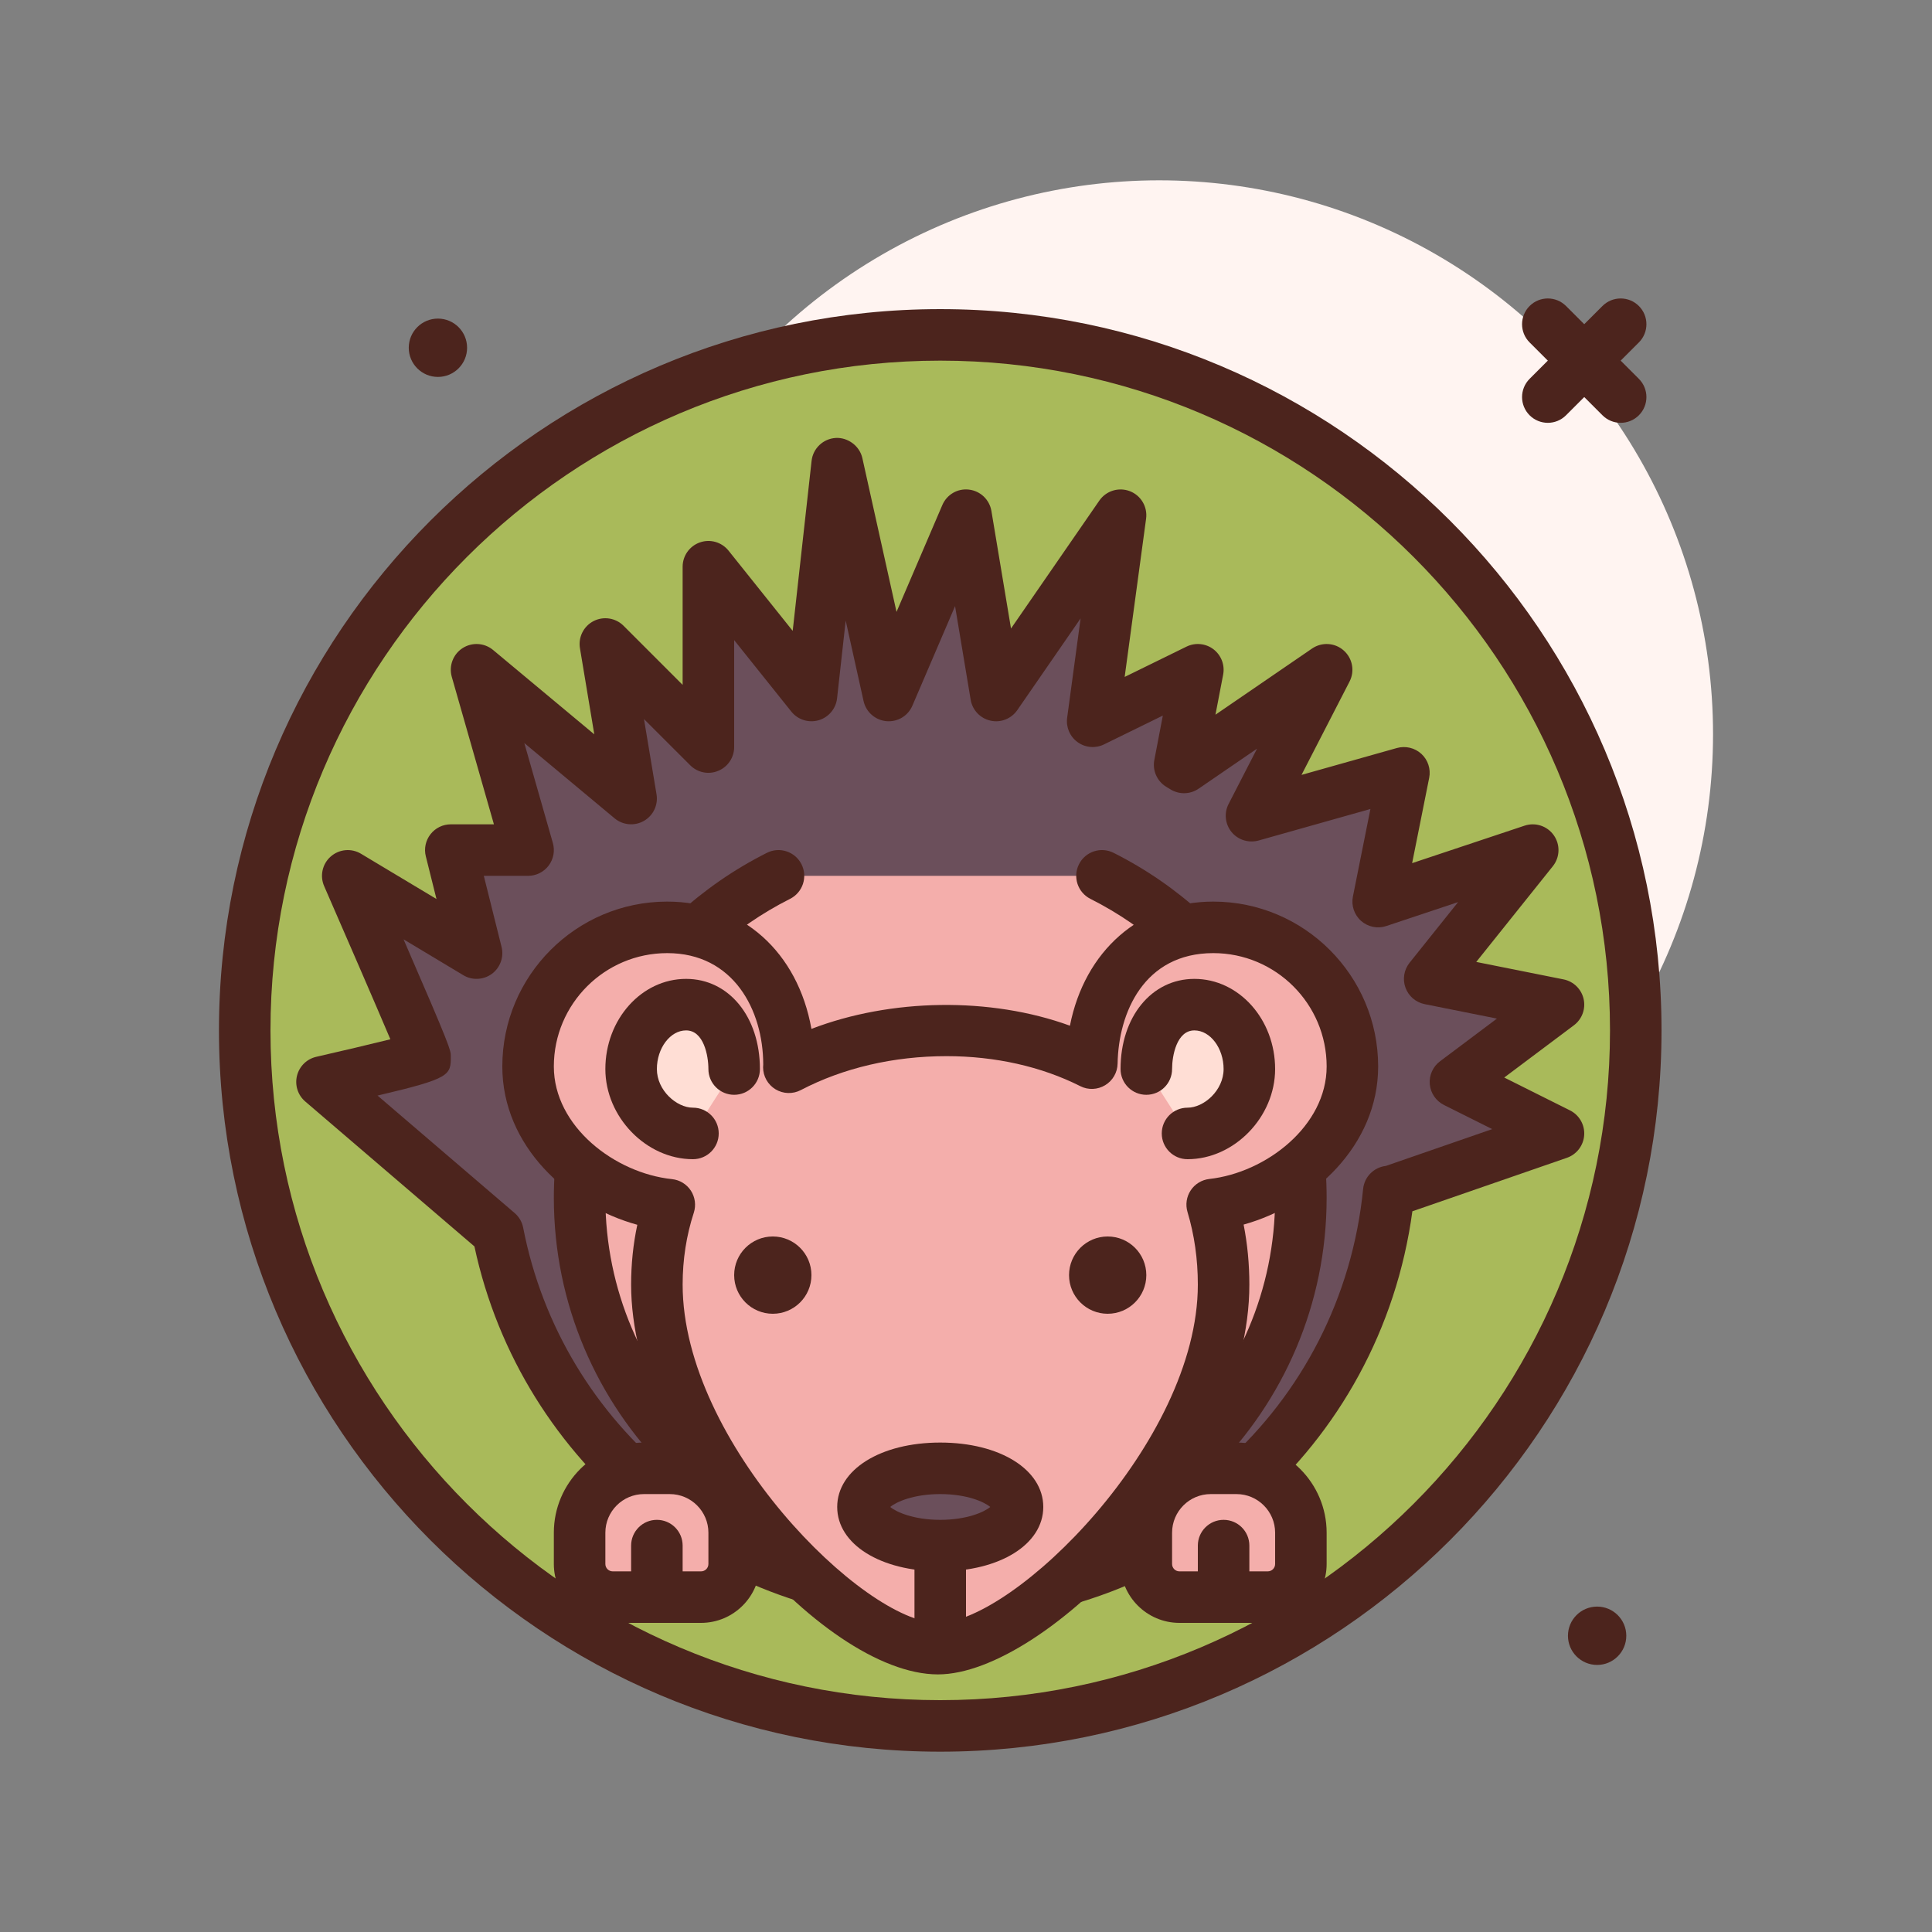 <svg id="hedgehog" enable-background="new 0 0 300 300" height="512" viewBox="0 0 300 300" width="512" xmlns="http://www.w3.org/2000/svg"><rect x="0" y="0" width="300" height="300" fill="#808080" stroke="none"/><g><circle cx="180" cy="114" fill="#fff4f1" r="86"/><g><circle cx="146" cy="160" fill="#a9ba5a" r="108"/><path d="m146 272c-61.758 0-112-50.242-112-112s50.242-112 112-112 112 50.242 112 112-50.242 112-112 112zm0-216c-57.348 0-104 46.652-104 104s46.652 104 104 104 104-46.652 104-104-46.652-104-104-104z" fill="#4c241d"/></g><g><path d="m242 156-20-4 16-20-24 8 4-20-23.667 6.667 11.667-22.667-22.149 15.173c-.222-.143-.454-.271-.677-.411l2.826-14.762-16.333 8 4.333-32-19.333 28-4.667-28-12 28-8-36-4 36-16-20v28l-16-16 4 24-24-20 8 28h-12l4 16-20-12s12 27.485 12 28c0 .347-16 4-16 4l27.314 23.4c6.256 32.245 34.613 56.6 68.686 56.6 36.291 0 66.125-27.618 69.646-62.982l.354-.018 26-9-16-8z" fill="#6b4f5b"/><path d="m146 252c-34.875 0-65.07-24.5-72.332-58.457l-26.27-22.504c-1.148-.984-1.645-2.531-1.281-3.996.363-1.469 1.52-2.605 2.992-2.941 4.059-.926 8.453-1.965 11.508-2.723-2.426-5.723-7.102-16.492-10.281-23.777-.699-1.594-.285-3.457 1.023-4.605 1.312-1.152 3.211-1.32 4.699-.426l11.719 7.031-1.656-6.633c-.301-1.195-.031-2.461.727-3.43.757-.973 1.922-1.539 3.152-1.539h6.695l-6.543-22.902c-.48-1.688.195-3.492 1.664-4.449 1.477-.957 3.395-.844 4.746.277l15.719 13.102-2.227-13.371c-.285-1.715.57-3.418 2.113-4.215 1.543-.789 3.426-.504 4.66.73l9.172 9.172v-18.344c0-1.699 1.074-3.211 2.676-3.773 1.602-.566 3.383-.051 4.449 1.273l9.965 12.461 2.934-26.402c.219-1.945 1.809-3.445 3.762-3.555 1.848-.102 3.695 1.219 4.121 3.129l5.305 23.883 7.113-16.59c.699-1.629 2.371-2.621 4.152-2.398 1.766.215 3.176 1.562 3.469 3.316l3.043 18.254 13.719-19.871c1.055-1.52 3.012-2.121 4.738-1.457 1.727.668 2.766 2.434 2.52 4.266l-3.328 24.578 9.605-4.707c1.359-.664 2.988-.504 4.188.414 1.203.922 1.785 2.445 1.5 3.934l-1.195 6.223 15.004-10.277c1.516-1.035 3.539-.91 4.906.301 1.375 1.211 1.75 3.203.91 4.832l-7.457 14.492 14.816-4.176c1.336-.367 2.777-.031 3.805.918 1.02.945 1.477 2.352 1.203 3.719l-2.648 13.242 17.461-5.82c1.688-.562 3.535.051 4.547 1.504 1.016 1.457.949 3.402-.156 4.789l-11.895 14.867 13.555 2.711c1.547.309 2.766 1.5 3.117 3.035.348 1.539-.242 3.141-1.504 4.086l-10.82 8.117 10.211 5.105c1.438.719 2.309 2.234 2.203 3.84s-1.164 2.992-2.684 3.52l-23.996 8.305c-4.965 36.619-36.02 63.912-73.313 63.912zm-87.375-81.879 21.289 18.238c.688.59 1.152 1.391 1.324 2.277 6 30.923 33.239 53.364 64.762 53.364 34.066 0 62.297-25.527 65.664-59.375.188-1.887 1.672-3.371 3.535-3.582l16.512-5.715-7.5-3.75c-1.238-.621-2.07-1.84-2.195-3.219s.477-2.727 1.586-3.559l8.84-6.633-11.227-2.246c-1.367-.273-2.496-1.242-2.973-2.555-.477-1.309-.238-2.777.633-3.867l7.539-9.422-11.148 3.715c-1.348.461-2.844.148-3.914-.793-1.066-.945-1.555-2.387-1.273-3.785l2.719-13.594-17.379 4.898c-1.523.414-3.172-.082-4.184-1.32-1.008-1.234-1.188-2.945-.457-4.363l4.418-8.586-9.082 6.223c-1.316.902-3.051.93-4.398.082-.023-.016-.629-.379-.652-.395-1.406-.875-2.133-2.523-1.82-4.152l1.32-6.891-9.137 4.477c-1.312.645-2.895.52-4.098-.352-1.199-.863-1.82-2.316-1.625-3.777l2.09-15.434-9.832 14.242c-.926 1.336-2.578 1.996-4.164 1.629-1.59-.352-2.805-1.637-3.074-3.246l-2.422-14.535-6.625 15.453c-.684 1.594-2.285 2.566-4.047 2.41-1.73-.164-3.156-1.422-3.535-3.117l-2.777-12.5-1.34 12.074c-.18 1.609-1.309 2.949-2.863 3.402-1.555.445-3.227-.078-4.238-1.344l-8.877-11.096v16.598c0 1.617-.973 3.078-2.469 3.695-1.496.629-3.211.281-4.359-.867l-7.176-7.172 1.949 11.688c.273 1.648-.504 3.293-1.957 4.125-1.445.828-3.262.676-4.551-.395l-14.023-11.691 4.434 15.52c.344 1.207.102 2.504-.652 3.508-.758 1-1.941 1.59-3.195 1.59h-6.875l2.754 11.031c.395 1.566-.199 3.219-1.496 4.184-1.305.957-3.055 1.047-4.441.215l-9.281-5.57c7.338 16.893 7.338 17.221 7.338 18.139 0 2.977 0 3.449-11.375 6.121z" fill="#4c241d"/></g><g><path d="m120.882 136c-18.299 9.212-30.882 28.115-30.882 50 0 30.928 25.072 56 56 56s56-25.072 56-56c0-21.885-12.583-40.788-30.882-50" fill="#f4aeab"/><path d="m146 246c-33.086 0-60-26.914-60-60 0-22.773 12.676-43.301 33.086-53.574 1.961-.992 4.375-.203 5.371 1.777.992 1.973.199 4.375-1.777 5.371-17.692 8.903-28.68 26.692-28.68 46.426 0 28.672 23.328 52 52 52s52-23.328 52-52c0-19.734-10.988-37.523-28.68-46.426-1.977-.996-2.77-3.398-1.777-5.371.992-1.98 3.406-2.77 5.371-1.777 20.41 10.273 33.086 30.801 33.086 53.574 0 33.086-26.914 60-60 60z" fill="#4c241d"/></g><g><path d="m210 165.6c0-11.929-9.671-21.6-21.6-21.6-11.753 0-18.66 9.4-18.862 21.086-6.626-3.344-14.372-5.086-22.562-5.086-8.722 0-17.243 1.939-24.482 5.727 0-.043.006-.083.006-.127 0-11.929-6.971-21.6-18.9-21.6s-21.6 9.671-21.6 21.6c0 11.14 10.787 20.305 21.93 21.47-1.227 3.764-1.93 7.885-1.93 12.399 0 25.775 28.823 56.531 43.643 56.531 14.769 0 44.357-30.756 44.357-56.532 0-4.523-.642-8.652-1.774-12.422 11.086-1.234 21.774-10.358 21.774-21.446z" fill="#f4aeab"/><path d="m145.645 260c-18.106 0-47.645-33.816-47.645-60.531 0-3.168.32-6.277.961-9.285-10.781-2.965-20.961-12.246-20.961-24.582 0-14.118 11.484-25.602 25.602-25.602 11.664 0 20.285 7.879 22.398 19.766 12.324-4.734 27.773-5 40.137-.496 2.285-11.59 10.855-19.27 22.262-19.27 14.117 0 25.601 11.484 25.601 25.602 0 12.27-10.156 21.562-20.891 24.551.594 3.012.891 6.129.891 9.316 0 28.465-31.547 60.531-48.355 60.531zm-42.043-112c-9.707 0-17.602 7.895-17.602 17.602 0 9.316 9.484 16.566 18.344 17.492 1.203.125 2.285.785 2.941 1.797.656 1.016.82 2.27.449 3.418-1.152 3.527-1.734 7.281-1.734 11.16 0 24.492 28.141 52.531 39.645 52.531 11.71 0 40.355-28.039 40.355-52.531 0-3.938-.539-7.73-1.605-11.27-.34-1.137-.16-2.367.496-3.359.652-.988 1.715-1.637 2.895-1.77 8.797-.977 18.215-8.23 18.215-17.469 0-9.707-7.895-17.602-17.602-17.602-10.75 0-14.723 9.242-14.859 17.156-.023 1.375-.754 2.645-1.934 3.355-1.172.711-2.641.773-3.867.145-6.039-3.047-13.215-4.656-20.762-4.656-8.215 0-16.039 1.824-22.629 5.27-1.238.648-2.73.602-3.926-.121-1.199-.727-1.93-2.023-1.93-3.422 0-.125.012-.316.023-.441-.015-8.445-4.62-17.285-14.913-17.285z" fill="#4c241d"/></g><g><path d="m107.6 176c-4.713 0-9.6-4.477-9.6-10s3.821-10 8.533-10c4.713 0 7.467 4.477 7.467 10" fill="#ffded5"/><path d="m107.602 180c-7.247 0-13.602-6.543-13.602-14 0-7.719 5.625-14 12.535-14 6.645 0 11.465 5.887 11.465 14 0 2.211-1.789 4-4 4s-4-1.789-4-4c0-2.074-.723-6-3.465-6-2.457 0-4.535 2.746-4.535 6 0 3.324 3.062 6 5.602 6 2.211 0 4 1.789 4 4s-1.79 4-4 4z" fill="#4c241d"/></g><g><path d="m184.4 176c4.713 0 9.6-4.477 9.6-10s-3.821-10-8.533-10-7.467 4.477-7.467 10" fill="#ffded5"/><path d="m184.398 180c-2.211 0-4-1.789-4-4s1.789-4 4-4c2.539 0 5.602-2.676 5.602-6 0-3.254-2.078-6-4.535-6-2.742 0-3.465 3.926-3.465 6 0 2.211-1.789 4-4 4s-4-1.789-4-4c0-8.113 4.82-14 11.465-14 6.91 0 12.535 6.281 12.535 14 0 7.457-6.355 14-13.602 14z" fill="#4c241d"/></g><g fill="#4c241d"><circle cx="68" cy="54" r="4.529"/><circle cx="248" cy="254" r="4.529"/><path d="m251.656 65.656c-1.023 0-2.047-.391-2.828-1.172l-11.312-11.312c-1.562-1.562-1.562-4.094 0-5.656s4.094-1.562 5.656 0l11.312 11.312c1.562 1.562 1.562 4.094 0 5.656-.781.782-1.804 1.172-2.828 1.172z"/><path d="m240.344 65.656c-1.023 0-2.047-.391-2.828-1.172-1.562-1.562-1.562-4.094 0-5.656l11.312-11.312c1.562-1.562 4.094-1.562 5.656 0s1.562 4.094 0 5.656l-11.312 11.312c-.781.782-1.805 1.172-2.828 1.172z"/><circle cx="120" cy="198" r="6"/><circle cx="172" cy="198" r="6"/></g><g><path d="m108.86 248h-13.72c-2.839 0-5.14-2.301-5.14-5.14v-4.86c0-5.523 4.477-10 10-10h4c5.523 0 10 4.477 10 10v4.86c0 2.839-2.301 5.14-5.14 5.14z" fill="#f4aeab"/><path d="m108.859 252h-13.718c-5.039 0-9.141-4.102-9.141-9.141v-4.859c0-7.719 6.281-14 14-14h4c7.719 0 14 6.281 14 14v4.859c0 5.039-4.102 9.141-9.141 9.141zm-8.859-20c-3.309 0-6 2.691-6 6v4.859c0 .629.512 1.141 1.141 1.141h13.719c.629 0 1.141-.512 1.141-1.141v-4.859c0-3.309-2.691-6-6-6z" fill="#4c241d"/></g><g><path d="m196.86 248h-13.72c-2.839 0-5.14-2.301-5.14-5.14v-4.86c0-5.523 4.477-10 10-10h4c5.523 0 10 4.477 10 10v4.86c0 2.839-2.301 5.14-5.14 5.14z" fill="#f4aeab"/><path d="m196.859 252h-13.719c-5.039 0-9.141-4.102-9.141-9.141v-4.859c0-7.719 6.281-14 14-14h4c7.719 0 14 6.281 14 14v4.859c.001 5.039-4.101 9.141-9.14 9.141zm-8.859-20c-3.309 0-6 2.691-6 6v4.859c0 .629.512 1.141 1.141 1.141h13.719c.629 0 1.141-.512 1.141-1.141v-4.859c0-3.309-2.691-6-6-6z" fill="#4c241d"/></g><g><ellipse cx="146" cy="234" fill="#6b4f5b" rx="12" ry="6"/><path d="m146 244c-9.27 0-16-4.207-16-10s6.73-10 16-10 16 4.207 16 10-6.73 10-16 10zm-7.766-10c.914.777 3.617 2 7.766 2s6.852-1.223 7.766-2c-.914-.777-3.617-2-7.766-2s-6.852 1.223-7.766 2zm15.832.332h.039z" fill="#4c241d"/></g><path d="m142 240h8v16h-8z" fill="#4c241d"/><path d="m190 252c-2.211 0-4-1.789-4-4v-8c0-2.211 1.789-4 4-4s4 1.789 4 4v8c0 2.211-1.789 4-4 4z" fill="#4c241d"/><path d="m102 252c-2.211 0-4-1.789-4-4v-8c0-2.211 1.789-4 4-4s4 1.789 4 4v8c0 2.211-1.789 4-4 4z" fill="#4c241d"/></g></svg>
